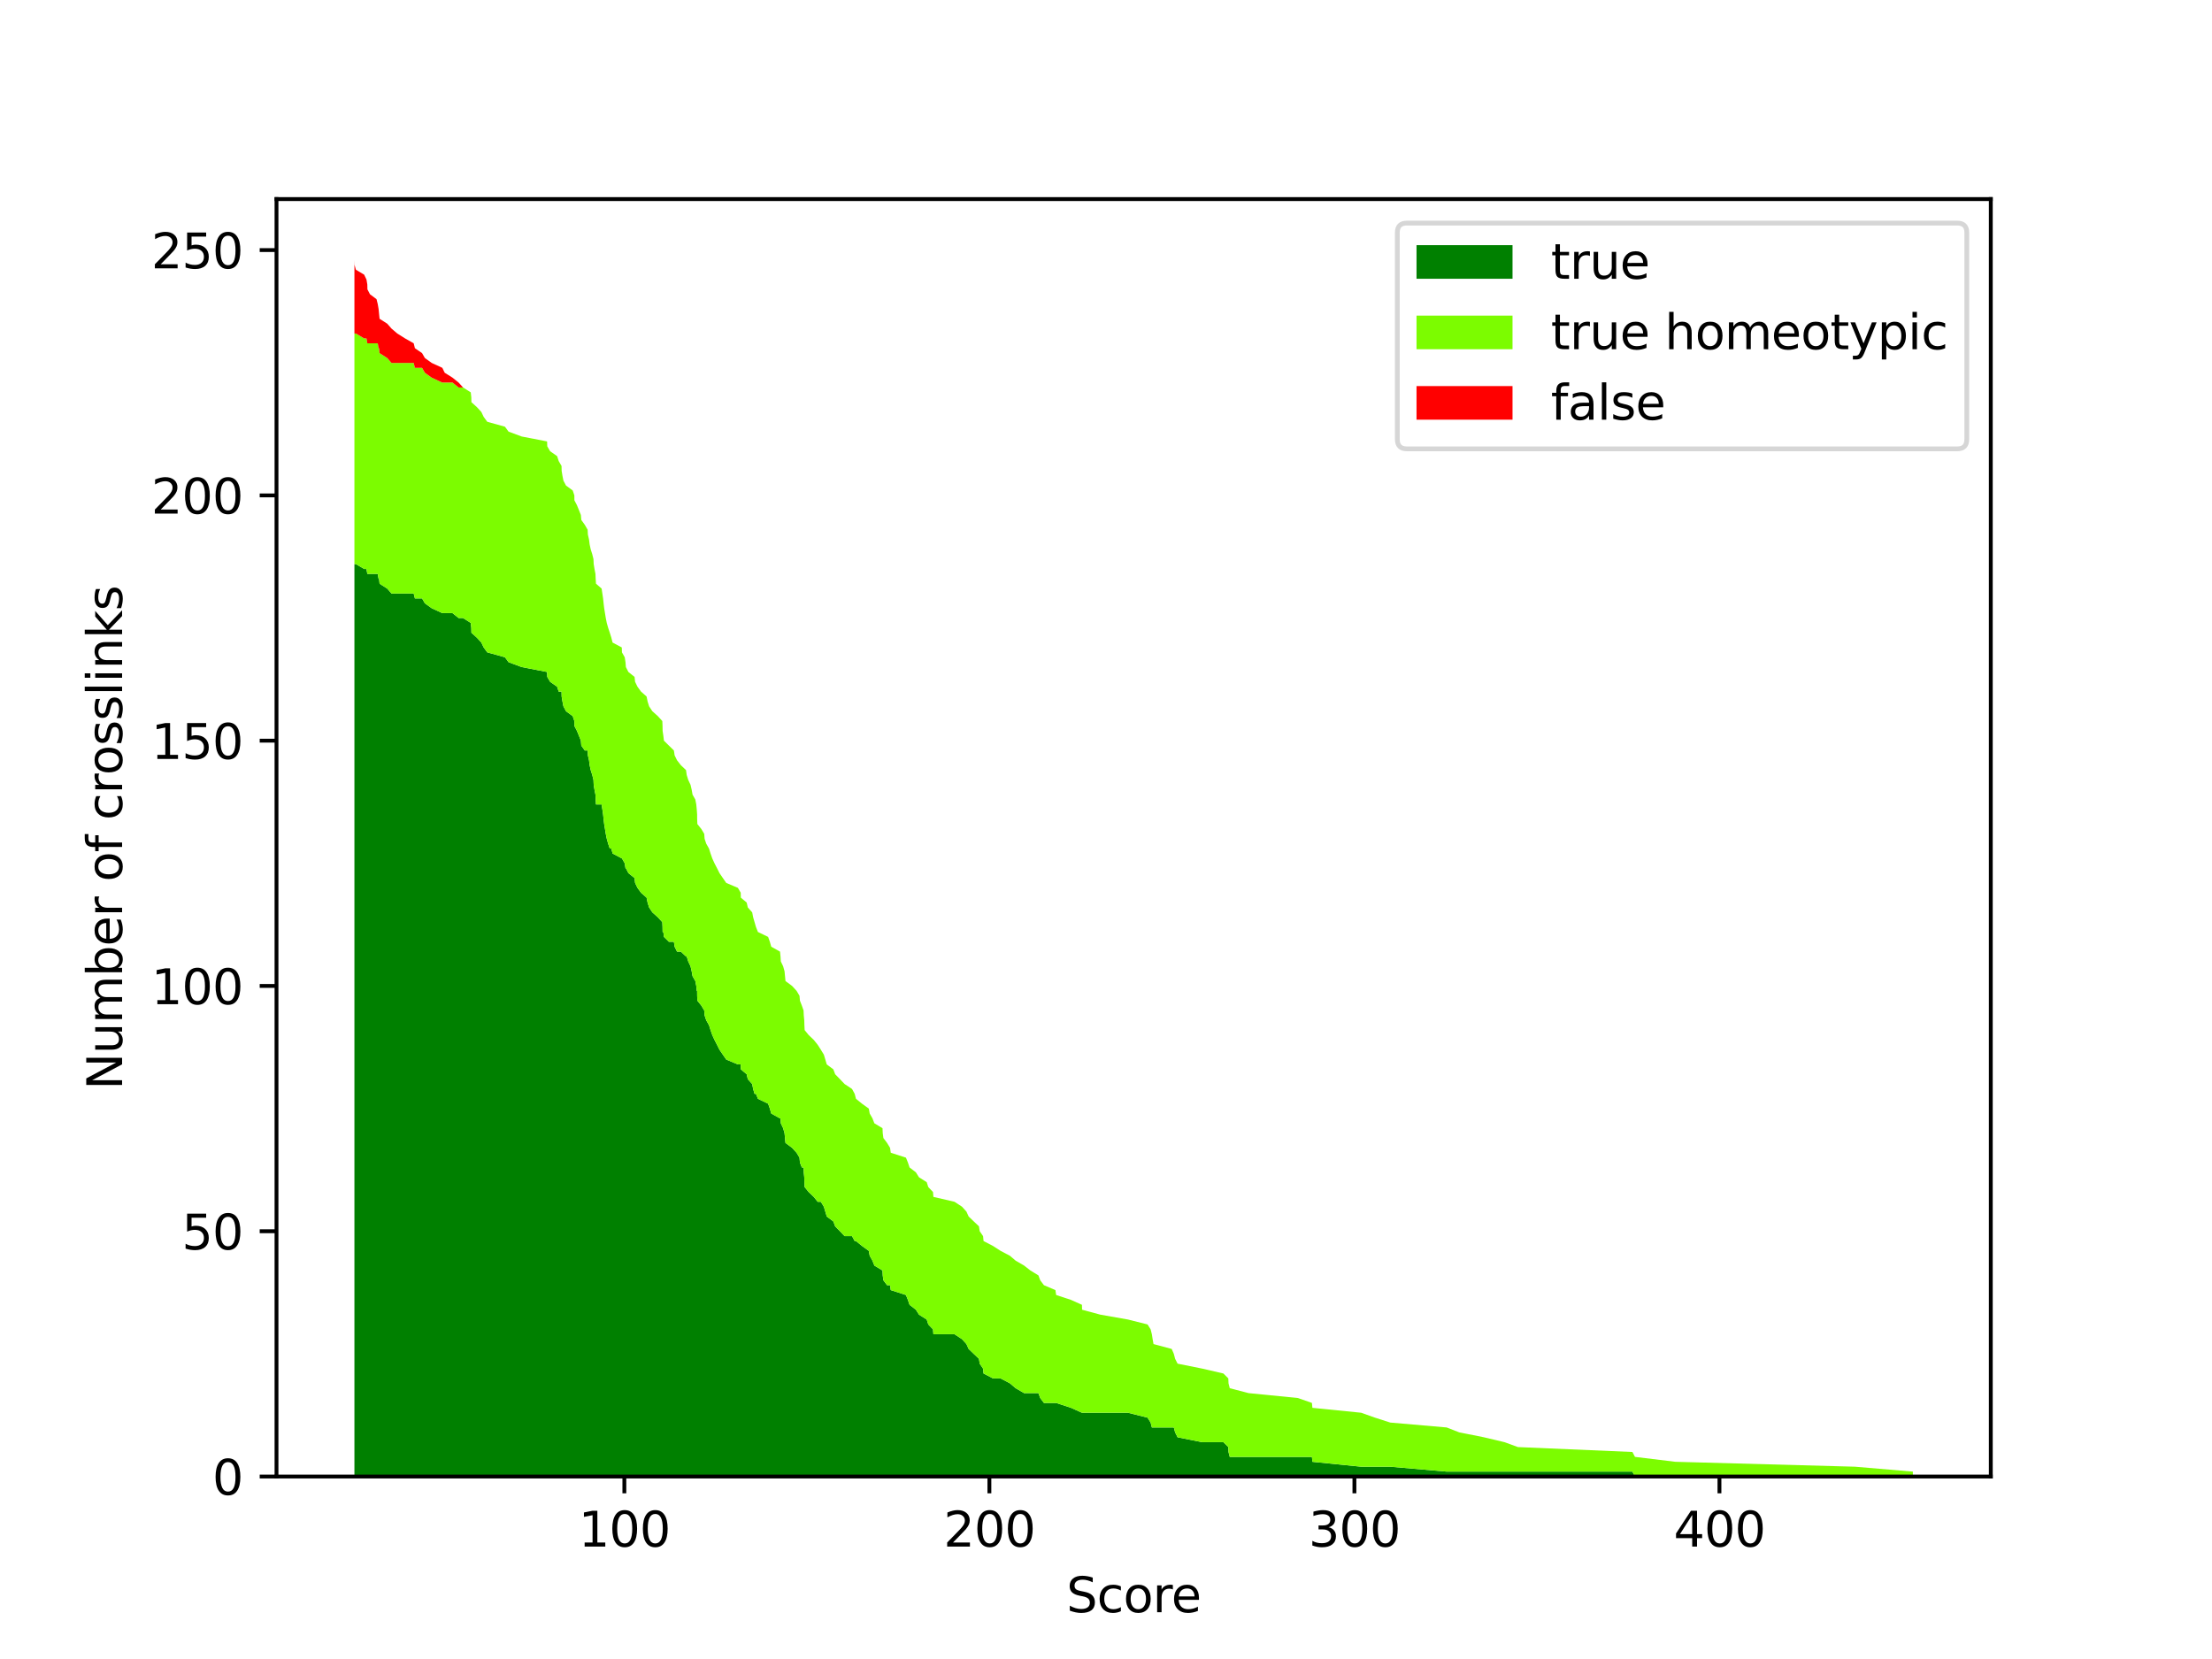 <?xml version="1.0" encoding="utf-8" standalone="no"?>
<!DOCTYPE svg PUBLIC "-//W3C//DTD SVG 1.1//EN"
  "http://www.w3.org/Graphics/SVG/1.1/DTD/svg11.dtd">
<svg xmlns:xlink="http://www.w3.org/1999/xlink" width="460.8pt" height="345.6pt" viewBox="0 0 460.8 345.6" xmlns="http://www.w3.org/2000/svg" version="1.1">
 <defs>
  <style type="text/css">*{stroke-linejoin: round; stroke-linecap: butt}</style>
 </defs>
 <g id="figure_1">
  <g id="patch_1">
   <path d="M 0 345.6 
L 460.8 345.6 
L 460.8 0 
L 0 0 
z
" style="fill: #ffffff"/>
  </g>
  <g id="axes_1">
   <g id="patch_2">
    <path d="M 57.6 307.584 
L 414.72 307.584 
L 414.72 41.472 
L 57.6 41.472 
z
" style="fill: #ffffff"/>
   </g>
   <g id="PolyCollection_1">
    <path d="M 73.833 117.504 
L 73.833 307.584 
L 73.856 307.584 
L 74.137 307.584 
L 75.855 307.584 
L 76.342 307.584 
L 76.517 307.584 
L 76.54 307.584 
L 77.072 307.584 
L 78.433 307.584 
L 78.692 307.584 
L 78.867 307.584 
L 78.966 307.584 
L 79.072 307.584 
L 80.669 307.584 
L 81.559 307.584 
L 82.76 307.584 
L 84.38 307.584 
L 86.182 307.584 
L 86.433 307.584 
L 87.923 307.584 
L 88.509 307.584 
L 89.931 307.584 
L 92.144 307.584 
L 92.638 307.584 
L 94.265 307.584 
L 95.535 307.584 
L 96.463 307.584 
L 98.067 307.584 
L 98.181 307.584 
L 98.204 307.584 
L 99.337 307.584 
L 100.273 307.584 
L 100.759 307.584 
L 101.512 307.584 
L 105.193 307.584 
L 105.938 307.584 
L 108.69 307.584 
L 113.968 307.584 
L 114.006 307.584 
L 114.599 307.584 
L 116.059 307.584 
L 116.386 307.584 
L 116.979 307.584 
L 117.002 307.584 
L 117.169 307.584 
L 117.374 307.584 
L 117.914 307.584 
L 119.306 307.584 
L 119.648 307.584 
L 119.656 307.584 
L 120.188 307.584 
L 120.606 307.584 
L 121.009 307.584 
L 121.093 307.584 
L 121.823 307.584 
L 122.416 307.584 
L 122.469 307.584 
L 122.705 307.584 
L 122.834 307.584 
L 123.055 307.584 
L 123.382 307.584 
L 123.633 307.584 
L 123.678 307.584 
L 123.846 307.584 
L 124.043 307.584 
L 124.089 307.584 
L 124.157 307.584 
L 125.329 307.584 
L 125.633 307.584 
L 125.739 307.584 
L 125.861 307.584 
L 126.028 307.584 
L 126.195 307.584 
L 126.401 307.584 
L 126.69 307.584 
L 127.032 307.584 
L 127.351 307.584 
L 127.61 307.584 
L 129.534 307.584 
L 129.564 307.584 
L 130.142 307.584 
L 130.302 307.584 
L 130.385 307.584 
L 130.91 307.584 
L 132.188 307.584 
L 132.302 307.584 
L 132.796 307.584 
L 133.541 307.584 
L 134.697 307.584 
L 134.902 307.584 
L 135.222 307.584 
L 135.898 307.584 
L 137.039 307.584 
L 137.974 307.584 
L 138.02 307.584 
L 138.035 307.584 
L 138.187 307.584 
L 138.309 307.584 
L 139.343 307.584 
L 140.385 307.584 
L 140.537 307.584 
L 141.039 307.584 
L 141.837 307.584 
L 142.909 307.584 
L 143.054 307.584 
L 143.373 307.584 
L 143.852 307.584 
L 144.088 307.584 
L 144.271 307.584 
L 144.849 307.584 
L 145.046 307.584 
L 145.145 307.584 
L 145.221 307.584 
L 145.229 307.584 
L 145.274 307.584 
L 146.096 307.584 
L 146.704 307.584 
L 146.78 307.584 
L 147.122 307.584 
L 147.7 307.584 
L 148.019 307.584 
L 148.377 307.584 
L 148.841 307.584 
L 149.373 307.584 
L 149.883 307.584 
L 150.582 307.584 
L 151.289 307.584 
L 153.715 307.584 
L 154.308 307.584 
L 154.331 307.584 
L 155.548 307.584 
L 155.783 307.584 
L 156.696 307.584 
L 156.894 307.584 
L 157.19 307.584 
L 157.487 307.584 
L 157.89 307.584 
L 160.011 307.584 
L 160.376 307.584 
L 160.665 307.584 
L 162.49 307.584 
L 162.597 307.584 
L 162.658 307.584 
L 163.144 307.584 
L 163.433 307.584 
L 163.631 307.584 
L 165.007 307.584 
L 165.943 307.584 
L 166.551 307.584 
L 166.642 307.584 
L 167.038 307.584 
L 167.395 307.584 
L 167.441 307.584 
L 167.54 307.584 
L 167.57 307.584 
L 167.623 307.584 
L 168.452 307.584 
L 169.524 307.584 
L 170.345 307.584 
L 170.999 307.584 
L 171.623 307.584 
L 171.927 307.584 
L 172.231 307.584 
L 173.6 307.584 
L 173.98 307.584 
L 174.976 307.584 
L 175.95 307.584 
L 177.493 307.584 
L 178.049 307.584 
L 178.315 307.584 
L 179.569 307.584 
L 180.991 307.584 
L 181.174 307.584 
L 181.752 307.584 
L 182.147 307.584 
L 183.843 307.584 
L 183.889 307.584 
L 184.025 307.584 
L 184.793 307.584 
L 185.417 307.584 
L 185.562 307.584 
L 188.725 307.584 
L 189.136 307.584 
L 189.478 307.584 
L 190.801 307.584 
L 191.44 307.584 
L 193.052 307.584 
L 193.379 307.584 
L 194.36 307.584 
L 194.443 307.584 
L 198.846 307.584 
L 200.405 307.584 
L 201.325 307.584 
L 201.789 307.584 
L 202.854 307.584 
L 203.933 307.584 
L 204.093 307.584 
L 204.793 307.584 
L 204.891 307.584 
L 206.853 307.584 
L 208.435 307.584 
L 210.382 307.584 
L 211.583 307.584 
L 213.34 307.584 
L 214.648 307.584 
L 216.321 307.584 
L 216.701 307.584 
L 217.469 307.584 
L 219.864 307.584 
L 220.016 307.584 
L 223.119 307.584 
L 225.392 307.584 
L 225.415 307.584 
L 229.195 307.584 
L 234.981 307.584 
L 239.057 307.584 
L 239.696 307.584 
L 239.955 307.584 
L 240.114 307.584 
L 240.297 307.584 
L 244.091 307.584 
L 244.532 307.584 
L 244.798 307.584 
L 245.315 307.584 
L 250.426 307.584 
L 254.851 307.584 
L 255.878 307.584 
L 255.923 307.584 
L 256.182 307.584 
L 260.098 307.584 
L 270.379 307.584 
L 273.299 307.584 
L 273.398 307.584 
L 283.557 307.584 
L 286.431 307.584 
L 289.61 307.584 
L 301.366 307.584 
L 303.982 307.584 
L 309.115 307.584 
L 313.411 307.584 
L 316.21 307.584 
L 340.056 307.584 
L 340.596 307.584 
L 349.007 307.584 
L 386.404 307.584 
L 398.487 307.584 
L 398.487 307.584 
L 398.487 307.584 
L 386.404 307.584 
L 349.007 307.584 
L 340.596 307.584 
L 340.056 306.562 
L 316.21 306.562 
L 313.411 306.562 
L 309.115 306.562 
L 303.982 306.562 
L 301.366 306.562 
L 289.61 305.54 
L 286.431 305.54 
L 283.557 305.54 
L 273.398 304.518 
L 273.299 303.496 
L 270.379 303.496 
L 260.098 303.496 
L 256.182 303.496 
L 255.923 302.474 
L 255.878 301.452 
L 254.851 300.43 
L 250.426 300.43 
L 245.315 299.409 
L 244.798 298.387 
L 244.532 297.365 
L 244.091 297.365 
L 240.297 297.365 
L 240.114 297.365 
L 239.955 297.365 
L 239.696 296.343 
L 239.057 295.321 
L 234.981 294.299 
L 229.195 294.299 
L 225.415 294.299 
L 225.392 294.299 
L 223.119 293.277 
L 220.016 292.255 
L 219.864 292.255 
L 217.469 292.255 
L 216.701 291.233 
L 216.321 290.211 
L 214.648 290.211 
L 213.34 290.211 
L 211.583 289.189 
L 210.382 288.167 
L 208.435 287.145 
L 206.853 287.145 
L 204.891 286.123 
L 204.793 285.101 
L 204.093 284.079 
L 203.933 283.058 
L 202.854 282.036 
L 201.789 281.014 
L 201.325 279.992 
L 200.405 278.97 
L 198.846 277.948 
L 194.443 277.948 
L 194.36 276.926 
L 193.379 275.904 
L 193.052 274.882 
L 191.44 273.86 
L 190.801 272.838 
L 189.478 271.816 
L 189.136 270.794 
L 188.725 269.772 
L 185.562 268.75 
L 185.417 267.729 
L 184.793 267.729 
L 184.025 266.707 
L 183.889 265.685 
L 183.843 264.663 
L 182.147 263.641 
L 181.752 262.619 
L 181.174 261.597 
L 180.991 260.575 
L 179.569 259.553 
L 178.315 258.531 
L 178.049 258.531 
L 177.493 257.509 
L 175.95 257.509 
L 174.976 256.487 
L 173.98 255.465 
L 173.6 254.443 
L 172.231 253.421 
L 171.927 252.399 
L 171.623 251.378 
L 170.999 250.356 
L 170.345 250.356 
L 169.524 249.334 
L 168.452 248.312 
L 167.623 247.29 
L 167.57 246.268 
L 167.54 245.246 
L 167.441 244.224 
L 167.395 243.202 
L 167.038 243.202 
L 166.642 242.18 
L 166.551 241.158 
L 165.943 240.136 
L 165.007 239.114 
L 163.631 238.092 
L 163.433 236.049 
L 163.144 235.027 
L 162.658 234.005 
L 162.597 232.983 
L 162.49 232.983 
L 160.665 231.961 
L 160.376 230.939 
L 160.011 229.917 
L 157.89 228.895 
L 157.487 227.873 
L 157.19 227.873 
L 156.894 226.851 
L 156.696 225.829 
L 155.783 224.807 
L 155.548 223.785 
L 154.331 222.763 
L 154.308 221.741 
L 153.715 221.741 
L 151.289 220.719 
L 150.582 219.698 
L 149.883 218.676 
L 149.373 217.654 
L 148.841 216.632 
L 148.377 215.61 
L 148.019 214.588 
L 147.7 213.566 
L 147.122 212.544 
L 146.78 211.522 
L 146.704 210.5 
L 146.096 209.478 
L 145.274 208.456 
L 145.229 207.434 
L 145.221 206.412 
L 145.145 206.412 
L 145.046 205.39 
L 144.849 204.369 
L 144.271 203.347 
L 144.088 202.325 
L 143.852 201.303 
L 143.373 200.281 
L 143.054 199.259 
L 142.909 199.259 
L 141.837 198.237 
L 141.039 198.237 
L 140.537 197.215 
L 140.385 196.193 
L 139.343 196.193 
L 138.309 195.171 
L 138.187 194.149 
L 138.035 194.149 
L 138.02 193.127 
L 137.974 192.105 
L 137.039 191.083 
L 135.898 190.061 
L 135.222 189.039 
L 134.902 188.018 
L 134.697 186.996 
L 133.541 185.974 
L 132.796 184.952 
L 132.302 183.93 
L 132.188 182.908 
L 130.91 181.886 
L 130.385 180.864 
L 130.302 180.864 
L 130.142 179.842 
L 129.564 178.82 
L 129.534 178.82 
L 127.61 177.798 
L 127.351 176.776 
L 127.032 176.776 
L 126.69 175.754 
L 126.401 174.732 
L 126.195 173.71 
L 126.028 172.689 
L 125.861 171.667 
L 125.739 170.645 
L 125.633 169.623 
L 125.329 167.579 
L 124.157 167.579 
L 124.089 166.557 
L 124.043 165.535 
L 123.846 164.513 
L 123.678 163.491 
L 123.633 162.469 
L 123.382 161.447 
L 123.055 160.425 
L 122.834 159.403 
L 122.705 158.381 
L 122.469 157.359 
L 122.416 156.338 
L 121.823 156.338 
L 121.093 155.316 
L 121.009 154.294 
L 120.606 153.272 
L 120.188 152.25 
L 119.656 151.228 
L 119.648 150.206 
L 119.306 149.184 
L 117.914 148.162 
L 117.374 147.14 
L 117.169 146.118 
L 117.002 145.096 
L 116.979 144.074 
L 116.386 144.074 
L 116.059 143.052 
L 114.599 142.03 
L 114.006 141.009 
L 113.968 139.987 
L 108.69 138.965 
L 105.938 137.943 
L 105.193 136.921 
L 101.512 135.899 
L 100.759 134.877 
L 100.273 133.855 
L 99.337 132.833 
L 98.204 131.811 
L 98.181 130.789 
L 98.067 129.767 
L 96.463 128.745 
L 95.535 128.745 
L 94.265 127.723 
L 92.638 127.723 
L 92.144 127.723 
L 89.931 126.701 
L 88.509 125.679 
L 87.923 124.658 
L 86.433 124.658 
L 86.182 123.636 
L 84.38 123.636 
L 82.76 123.636 
L 81.559 123.636 
L 80.669 122.614 
L 79.072 121.592 
L 78.966 120.57 
L 78.867 120.57 
L 78.692 119.548 
L 78.433 119.548 
L 77.072 119.548 
L 76.54 119.548 
L 76.517 119.548 
L 76.342 118.526 
L 75.855 118.526 
L 74.137 117.504 
L 73.856 117.504 
L 73.833 117.504 
z
" clip-path="url(#p7f22af5ef6)" style="fill: #008000"/>
   </g>
   <g id="PolyCollection_2">
    <path d="M 73.833 69.473 
L 73.833 117.504 
L 73.856 117.504 
L 74.137 117.504 
L 75.855 118.526 
L 76.342 118.526 
L 76.517 119.548 
L 76.54 119.548 
L 77.072 119.548 
L 78.433 119.548 
L 78.692 119.548 
L 78.867 120.57 
L 78.966 120.57 
L 79.072 121.592 
L 80.669 122.614 
L 81.559 123.636 
L 82.76 123.636 
L 84.38 123.636 
L 86.182 123.636 
L 86.433 124.658 
L 87.923 124.658 
L 88.509 125.679 
L 89.931 126.701 
L 92.144 127.723 
L 92.638 127.723 
L 94.265 127.723 
L 95.535 128.745 
L 96.463 128.745 
L 98.067 129.767 
L 98.181 130.789 
L 98.204 131.811 
L 99.337 132.833 
L 100.273 133.855 
L 100.759 134.877 
L 101.512 135.899 
L 105.193 136.921 
L 105.938 137.943 
L 108.69 138.965 
L 113.968 139.987 
L 114.006 141.009 
L 114.599 142.03 
L 116.059 143.052 
L 116.386 144.074 
L 116.979 144.074 
L 117.002 145.096 
L 117.169 146.118 
L 117.374 147.14 
L 117.914 148.162 
L 119.306 149.184 
L 119.648 150.206 
L 119.656 151.228 
L 120.188 152.25 
L 120.606 153.272 
L 121.009 154.294 
L 121.093 155.316 
L 121.823 156.338 
L 122.416 156.338 
L 122.469 157.359 
L 122.705 158.381 
L 122.834 159.403 
L 123.055 160.425 
L 123.382 161.447 
L 123.633 162.469 
L 123.678 163.491 
L 123.846 164.513 
L 124.043 165.535 
L 124.089 166.557 
L 124.157 167.579 
L 125.329 167.579 
L 125.633 169.623 
L 125.739 170.645 
L 125.861 171.667 
L 126.028 172.689 
L 126.195 173.71 
L 126.401 174.732 
L 126.69 175.754 
L 127.032 176.776 
L 127.351 176.776 
L 127.61 177.798 
L 129.534 178.82 
L 129.564 178.82 
L 130.142 179.842 
L 130.302 180.864 
L 130.385 180.864 
L 130.91 181.886 
L 132.188 182.908 
L 132.302 183.93 
L 132.796 184.952 
L 133.541 185.974 
L 134.697 186.996 
L 134.902 188.018 
L 135.222 189.039 
L 135.898 190.061 
L 137.039 191.083 
L 137.974 192.105 
L 138.02 193.127 
L 138.035 194.149 
L 138.187 194.149 
L 138.309 195.171 
L 139.343 196.193 
L 140.385 196.193 
L 140.537 197.215 
L 141.039 198.237 
L 141.837 198.237 
L 142.909 199.259 
L 143.054 199.259 
L 143.373 200.281 
L 143.852 201.303 
L 144.088 202.325 
L 144.271 203.347 
L 144.849 204.369 
L 145.046 205.39 
L 145.145 206.412 
L 145.221 206.412 
L 145.229 207.434 
L 145.274 208.456 
L 146.096 209.478 
L 146.704 210.5 
L 146.78 211.522 
L 147.122 212.544 
L 147.7 213.566 
L 148.019 214.588 
L 148.377 215.61 
L 148.841 216.632 
L 149.373 217.654 
L 149.883 218.676 
L 150.582 219.698 
L 151.289 220.719 
L 153.715 221.741 
L 154.308 221.741 
L 154.331 222.763 
L 155.548 223.785 
L 155.783 224.807 
L 156.696 225.829 
L 156.894 226.851 
L 157.19 227.873 
L 157.487 227.873 
L 157.89 228.895 
L 160.011 229.917 
L 160.376 230.939 
L 160.665 231.961 
L 162.49 232.983 
L 162.597 232.983 
L 162.658 234.005 
L 163.144 235.027 
L 163.433 236.049 
L 163.631 238.092 
L 165.007 239.114 
L 165.943 240.136 
L 166.551 241.158 
L 166.642 242.18 
L 167.038 243.202 
L 167.395 243.202 
L 167.441 244.224 
L 167.54 245.246 
L 167.57 246.268 
L 167.623 247.29 
L 168.452 248.312 
L 169.524 249.334 
L 170.345 250.356 
L 170.999 250.356 
L 171.623 251.378 
L 171.927 252.399 
L 172.231 253.421 
L 173.6 254.443 
L 173.98 255.465 
L 174.976 256.487 
L 175.95 257.509 
L 177.493 257.509 
L 178.049 258.531 
L 178.315 258.531 
L 179.569 259.553 
L 180.991 260.575 
L 181.174 261.597 
L 181.752 262.619 
L 182.147 263.641 
L 183.843 264.663 
L 183.889 265.685 
L 184.025 266.707 
L 184.793 267.729 
L 185.417 267.729 
L 185.562 268.75 
L 188.725 269.772 
L 189.136 270.794 
L 189.478 271.816 
L 190.801 272.838 
L 191.44 273.86 
L 193.052 274.882 
L 193.379 275.904 
L 194.36 276.926 
L 194.443 277.948 
L 198.846 277.948 
L 200.405 278.97 
L 201.325 279.992 
L 201.789 281.014 
L 202.854 282.036 
L 203.933 283.058 
L 204.093 284.079 
L 204.793 285.101 
L 204.891 286.123 
L 206.853 287.145 
L 208.435 287.145 
L 210.382 288.167 
L 211.583 289.189 
L 213.34 290.211 
L 214.648 290.211 
L 216.321 290.211 
L 216.701 291.233 
L 217.469 292.255 
L 219.864 292.255 
L 220.016 292.255 
L 223.119 293.277 
L 225.392 294.299 
L 225.415 294.299 
L 229.195 294.299 
L 234.981 294.299 
L 239.057 295.321 
L 239.696 296.343 
L 239.955 297.365 
L 240.114 297.365 
L 240.297 297.365 
L 244.091 297.365 
L 244.532 297.365 
L 244.798 298.387 
L 245.315 299.409 
L 250.426 300.43 
L 254.851 300.43 
L 255.878 301.452 
L 255.923 302.474 
L 256.182 303.496 
L 260.098 303.496 
L 270.379 303.496 
L 273.299 303.496 
L 273.398 304.518 
L 283.557 305.54 
L 286.431 305.54 
L 289.61 305.54 
L 301.366 306.562 
L 303.982 306.562 
L 309.115 306.562 
L 313.411 306.562 
L 316.21 306.562 
L 340.056 306.562 
L 340.596 307.584 
L 349.007 307.584 
L 386.404 307.584 
L 398.487 307.584 
L 398.487 306.562 
L 398.487 306.562 
L 386.404 305.54 
L 349.007 304.518 
L 340.596 303.496 
L 340.056 302.474 
L 316.21 301.452 
L 313.411 300.43 
L 309.115 299.409 
L 303.982 298.387 
L 301.366 297.365 
L 289.61 296.343 
L 286.431 295.321 
L 283.557 294.299 
L 273.398 293.277 
L 273.299 292.255 
L 270.379 291.233 
L 260.098 290.211 
L 256.182 289.189 
L 255.923 288.167 
L 255.878 287.145 
L 254.851 286.123 
L 250.426 285.101 
L 245.315 284.079 
L 244.798 283.058 
L 244.532 282.036 
L 244.091 281.014 
L 240.297 279.992 
L 240.114 278.97 
L 239.955 277.948 
L 239.696 276.926 
L 239.057 275.904 
L 234.981 274.882 
L 229.195 273.86 
L 225.415 272.838 
L 225.392 271.816 
L 223.119 270.794 
L 220.016 269.772 
L 219.864 268.75 
L 217.469 267.729 
L 216.701 266.707 
L 216.321 265.685 
L 214.648 264.663 
L 213.34 263.641 
L 211.583 262.619 
L 210.382 261.597 
L 208.435 260.575 
L 206.853 259.553 
L 204.891 258.531 
L 204.793 257.509 
L 204.093 256.487 
L 203.933 255.465 
L 202.854 254.443 
L 201.789 253.421 
L 201.325 252.399 
L 200.405 251.378 
L 198.846 250.356 
L 194.443 249.334 
L 194.36 248.312 
L 193.379 247.29 
L 193.052 246.268 
L 191.44 245.246 
L 190.801 244.224 
L 189.478 243.202 
L 189.136 242.18 
L 188.725 241.158 
L 185.562 240.136 
L 185.417 239.114 
L 184.793 238.092 
L 184.025 237.07 
L 183.889 236.049 
L 183.843 235.027 
L 182.147 234.005 
L 181.752 232.983 
L 181.174 231.961 
L 180.991 230.939 
L 179.569 229.917 
L 178.315 228.895 
L 178.049 227.873 
L 177.493 226.851 
L 175.95 225.829 
L 174.976 224.807 
L 173.98 223.785 
L 173.6 222.763 
L 172.231 221.741 
L 171.927 220.719 
L 171.623 219.698 
L 170.999 218.676 
L 170.345 217.654 
L 169.524 216.632 
L 168.452 215.61 
L 167.623 214.588 
L 167.57 213.566 
L 167.54 212.544 
L 167.441 211.522 
L 167.395 210.5 
L 167.038 209.478 
L 166.642 208.456 
L 166.551 207.434 
L 165.943 206.412 
L 165.007 205.39 
L 163.631 204.369 
L 163.433 202.325 
L 163.144 201.303 
L 162.658 200.281 
L 162.597 199.259 
L 162.49 198.237 
L 160.665 197.215 
L 160.376 196.193 
L 160.011 195.171 
L 157.89 194.149 
L 157.487 193.127 
L 157.19 192.105 
L 156.894 191.083 
L 156.696 190.061 
L 155.783 189.039 
L 155.548 188.018 
L 154.331 186.996 
L 154.308 185.974 
L 153.715 184.952 
L 151.289 183.93 
L 150.582 182.908 
L 149.883 181.886 
L 149.373 180.864 
L 148.841 179.842 
L 148.377 178.82 
L 148.019 177.798 
L 147.7 176.776 
L 147.122 175.754 
L 146.78 174.732 
L 146.704 173.71 
L 146.096 172.689 
L 145.274 171.667 
L 145.229 170.645 
L 145.221 169.623 
L 145.145 168.601 
L 145.046 167.579 
L 144.849 166.557 
L 144.271 165.535 
L 144.088 164.513 
L 143.852 163.491 
L 143.373 162.469 
L 143.054 161.447 
L 142.909 160.425 
L 141.837 159.403 
L 141.039 158.381 
L 140.537 157.359 
L 140.385 156.338 
L 139.343 155.316 
L 138.309 154.294 
L 138.187 153.272 
L 138.035 152.25 
L 138.02 151.228 
L 137.974 150.206 
L 137.039 149.184 
L 135.898 148.162 
L 135.222 147.14 
L 134.902 146.118 
L 134.697 145.096 
L 133.541 144.074 
L 132.796 143.052 
L 132.302 142.03 
L 132.188 141.009 
L 130.91 139.987 
L 130.385 138.965 
L 130.302 137.943 
L 130.142 136.921 
L 129.564 135.899 
L 129.534 134.877 
L 127.61 133.855 
L 127.351 132.833 
L 127.032 131.811 
L 126.69 130.789 
L 126.401 129.767 
L 126.195 128.745 
L 126.028 127.723 
L 125.861 126.701 
L 125.739 125.679 
L 125.633 124.658 
L 125.329 122.614 
L 124.157 121.592 
L 124.089 120.57 
L 124.043 119.548 
L 123.846 118.526 
L 123.678 117.504 
L 123.633 116.482 
L 123.382 115.46 
L 123.055 114.438 
L 122.834 113.416 
L 122.705 112.394 
L 122.469 111.372 
L 122.416 110.35 
L 121.823 109.329 
L 121.093 108.307 
L 121.009 107.285 
L 120.606 106.263 
L 120.188 105.241 
L 119.656 104.219 
L 119.648 103.197 
L 119.306 102.175 
L 117.914 101.153 
L 117.374 100.131 
L 117.169 99.109 
L 117.002 98.087 
L 116.979 97.065 
L 116.386 96.043 
L 116.059 95.021 
L 114.599 93.999 
L 114.006 92.978 
L 113.968 91.956 
L 108.69 90.934 
L 105.938 89.912 
L 105.193 88.89 
L 101.512 87.868 
L 100.759 86.846 
L 100.273 85.824 
L 99.337 84.802 
L 98.204 83.78 
L 98.181 82.758 
L 98.067 81.736 
L 96.463 80.714 
L 95.535 80.714 
L 94.265 79.692 
L 92.638 79.692 
L 92.144 79.692 
L 89.931 78.67 
L 88.509 77.649 
L 87.923 76.627 
L 86.433 76.627 
L 86.182 75.605 
L 84.38 75.605 
L 82.76 75.605 
L 81.559 75.605 
L 80.669 74.583 
L 79.072 73.561 
L 78.966 72.539 
L 78.867 72.539 
L 78.692 71.517 
L 78.433 71.517 
L 77.072 71.517 
L 76.54 71.517 
L 76.517 71.517 
L 76.342 70.495 
L 75.855 70.495 
L 74.137 69.473 
L 73.856 69.473 
L 73.833 69.473 
z
" clip-path="url(#p7f22af5ef6)" style="fill: #7cfc00"/>
   </g>
   <g id="PolyCollection_3">
    <path d="M 73.833 54.144 
L 73.833 69.473 
L 73.856 69.473 
L 74.137 69.473 
L 75.855 70.495 
L 76.342 70.495 
L 76.517 71.517 
L 76.54 71.517 
L 77.072 71.517 
L 78.433 71.517 
L 78.692 71.517 
L 78.867 72.539 
L 78.966 72.539 
L 79.072 73.561 
L 80.669 74.583 
L 81.559 75.605 
L 82.76 75.605 
L 84.38 75.605 
L 86.182 75.605 
L 86.433 76.627 
L 87.923 76.627 
L 88.509 77.649 
L 89.931 78.67 
L 92.144 79.692 
L 92.638 79.692 
L 94.265 79.692 
L 95.535 80.714 
L 96.463 80.714 
L 98.067 81.736 
L 98.181 82.758 
L 98.204 83.78 
L 99.337 84.802 
L 100.273 85.824 
L 100.759 86.846 
L 101.512 87.868 
L 105.193 88.89 
L 105.938 89.912 
L 108.69 90.934 
L 113.968 91.956 
L 114.006 92.978 
L 114.599 93.999 
L 116.059 95.021 
L 116.386 96.043 
L 116.979 97.065 
L 117.002 98.087 
L 117.169 99.109 
L 117.374 100.131 
L 117.914 101.153 
L 119.306 102.175 
L 119.648 103.197 
L 119.656 104.219 
L 120.188 105.241 
L 120.606 106.263 
L 121.009 107.285 
L 121.093 108.307 
L 121.823 109.329 
L 122.416 110.35 
L 122.469 111.372 
L 122.705 112.394 
L 122.834 113.416 
L 123.055 114.438 
L 123.382 115.46 
L 123.633 116.482 
L 123.678 117.504 
L 123.846 118.526 
L 124.043 119.548 
L 124.089 120.57 
L 124.157 121.592 
L 125.329 122.614 
L 125.633 124.658 
L 125.739 125.679 
L 125.861 126.701 
L 126.028 127.723 
L 126.195 128.745 
L 126.401 129.767 
L 126.69 130.789 
L 127.032 131.811 
L 127.351 132.833 
L 127.61 133.855 
L 129.534 134.877 
L 129.564 135.899 
L 130.142 136.921 
L 130.302 137.943 
L 130.385 138.965 
L 130.91 139.987 
L 132.188 141.009 
L 132.302 142.03 
L 132.796 143.052 
L 133.541 144.074 
L 134.697 145.096 
L 134.902 146.118 
L 135.222 147.14 
L 135.898 148.162 
L 137.039 149.184 
L 137.974 150.206 
L 138.02 151.228 
L 138.035 152.25 
L 138.187 153.272 
L 138.309 154.294 
L 139.343 155.316 
L 140.385 156.338 
L 140.537 157.359 
L 141.039 158.381 
L 141.837 159.403 
L 142.909 160.425 
L 143.054 161.447 
L 143.373 162.469 
L 143.852 163.491 
L 144.088 164.513 
L 144.271 165.535 
L 144.849 166.557 
L 145.046 167.579 
L 145.145 168.601 
L 145.221 169.623 
L 145.229 170.645 
L 145.274 171.667 
L 146.096 172.689 
L 146.704 173.71 
L 146.78 174.732 
L 147.122 175.754 
L 147.7 176.776 
L 148.019 177.798 
L 148.377 178.82 
L 148.841 179.842 
L 149.373 180.864 
L 149.883 181.886 
L 150.582 182.908 
L 151.289 183.93 
L 153.715 184.952 
L 154.308 185.974 
L 154.331 186.996 
L 155.548 188.018 
L 155.783 189.039 
L 156.696 190.061 
L 156.894 191.083 
L 157.19 192.105 
L 157.487 193.127 
L 157.89 194.149 
L 160.011 195.171 
L 160.376 196.193 
L 160.665 197.215 
L 162.49 198.237 
L 162.597 199.259 
L 162.658 200.281 
L 163.144 201.303 
L 163.433 202.325 
L 163.631 204.369 
L 165.007 205.39 
L 165.943 206.412 
L 166.551 207.434 
L 166.642 208.456 
L 167.038 209.478 
L 167.395 210.5 
L 167.441 211.522 
L 167.54 212.544 
L 167.57 213.566 
L 167.623 214.588 
L 168.452 215.61 
L 169.524 216.632 
L 170.345 217.654 
L 170.999 218.676 
L 171.623 219.698 
L 171.927 220.719 
L 172.231 221.741 
L 173.6 222.763 
L 173.98 223.785 
L 174.976 224.807 
L 175.95 225.829 
L 177.493 226.851 
L 178.049 227.873 
L 178.315 228.895 
L 179.569 229.917 
L 180.991 230.939 
L 181.174 231.961 
L 181.752 232.983 
L 182.147 234.005 
L 183.843 235.027 
L 183.889 236.049 
L 184.025 237.07 
L 184.793 238.092 
L 185.417 239.114 
L 185.562 240.136 
L 188.725 241.158 
L 189.136 242.18 
L 189.478 243.202 
L 190.801 244.224 
L 191.44 245.246 
L 193.052 246.268 
L 193.379 247.29 
L 194.36 248.312 
L 194.443 249.334 
L 198.846 250.356 
L 200.405 251.378 
L 201.325 252.399 
L 201.789 253.421 
L 202.854 254.443 
L 203.933 255.465 
L 204.093 256.487 
L 204.793 257.509 
L 204.891 258.531 
L 206.853 259.553 
L 208.435 260.575 
L 210.382 261.597 
L 211.583 262.619 
L 213.34 263.641 
L 214.648 264.663 
L 216.321 265.685 
L 216.701 266.707 
L 217.469 267.729 
L 219.864 268.75 
L 220.016 269.772 
L 223.119 270.794 
L 225.392 271.816 
L 225.415 272.838 
L 229.195 273.86 
L 234.981 274.882 
L 239.057 275.904 
L 239.696 276.926 
L 239.955 277.948 
L 240.114 278.97 
L 240.297 279.992 
L 244.091 281.014 
L 244.532 282.036 
L 244.798 283.058 
L 245.315 284.079 
L 250.426 285.101 
L 254.851 286.123 
L 255.878 287.145 
L 255.923 288.167 
L 256.182 289.189 
L 260.098 290.211 
L 270.379 291.233 
L 273.299 292.255 
L 273.398 293.277 
L 283.557 294.299 
L 286.431 295.321 
L 289.61 296.343 
L 301.366 297.365 
L 303.982 298.387 
L 309.115 299.409 
L 313.411 300.43 
L 316.21 301.452 
L 340.056 302.474 
L 340.596 303.496 
L 349.007 304.518 
L 386.404 305.54 
L 398.487 306.562 
L 398.487 306.562 
L 398.487 306.562 
L 386.404 305.54 
L 349.007 304.518 
L 340.596 303.496 
L 340.056 302.474 
L 316.21 301.452 
L 313.411 300.43 
L 309.115 299.409 
L 303.982 298.387 
L 301.366 297.365 
L 289.61 296.343 
L 286.431 295.321 
L 283.557 294.299 
L 273.398 293.277 
L 273.299 292.255 
L 270.379 291.233 
L 260.098 290.211 
L 256.182 289.189 
L 255.923 288.167 
L 255.878 287.145 
L 254.851 286.123 
L 250.426 285.101 
L 245.315 284.079 
L 244.798 283.058 
L 244.532 282.036 
L 244.091 281.014 
L 240.297 279.992 
L 240.114 278.97 
L 239.955 277.948 
L 239.696 276.926 
L 239.057 275.904 
L 234.981 274.882 
L 229.195 273.86 
L 225.415 272.838 
L 225.392 271.816 
L 223.119 270.794 
L 220.016 269.772 
L 219.864 268.75 
L 217.469 267.729 
L 216.701 266.707 
L 216.321 265.685 
L 214.648 264.663 
L 213.34 263.641 
L 211.583 262.619 
L 210.382 261.597 
L 208.435 260.575 
L 206.853 259.553 
L 204.891 258.531 
L 204.793 257.509 
L 204.093 256.487 
L 203.933 255.465 
L 202.854 254.443 
L 201.789 253.421 
L 201.325 252.399 
L 200.405 251.378 
L 198.846 250.356 
L 194.443 249.334 
L 194.36 248.312 
L 193.379 247.29 
L 193.052 246.268 
L 191.44 245.246 
L 190.801 244.224 
L 189.478 243.202 
L 189.136 242.18 
L 188.725 241.158 
L 185.562 240.136 
L 185.417 239.114 
L 184.793 238.092 
L 184.025 237.07 
L 183.889 236.049 
L 183.843 235.027 
L 182.147 234.005 
L 181.752 232.983 
L 181.174 231.961 
L 180.991 230.939 
L 179.569 229.917 
L 178.315 228.895 
L 178.049 227.873 
L 177.493 226.851 
L 175.95 225.829 
L 174.976 224.807 
L 173.98 223.785 
L 173.6 222.763 
L 172.231 221.741 
L 171.927 220.719 
L 171.623 219.698 
L 170.999 218.676 
L 170.345 217.654 
L 169.524 216.632 
L 168.452 215.61 
L 167.623 214.588 
L 167.57 213.566 
L 167.54 212.544 
L 167.441 211.522 
L 167.395 210.5 
L 167.038 209.478 
L 166.642 208.456 
L 166.551 207.434 
L 165.943 206.412 
L 165.007 205.39 
L 163.631 204.369 
L 163.433 202.325 
L 163.144 201.303 
L 162.658 200.281 
L 162.597 199.259 
L 162.49 198.237 
L 160.665 197.215 
L 160.376 196.193 
L 160.011 195.171 
L 157.89 194.149 
L 157.487 193.127 
L 157.19 192.105 
L 156.894 191.083 
L 156.696 190.061 
L 155.783 189.039 
L 155.548 188.018 
L 154.331 186.996 
L 154.308 185.974 
L 153.715 184.952 
L 151.289 183.93 
L 150.582 182.908 
L 149.883 181.886 
L 149.373 180.864 
L 148.841 179.842 
L 148.377 178.82 
L 148.019 177.798 
L 147.7 176.776 
L 147.122 175.754 
L 146.78 174.732 
L 146.704 173.71 
L 146.096 172.689 
L 145.274 171.667 
L 145.229 170.645 
L 145.221 169.623 
L 145.145 168.601 
L 145.046 167.579 
L 144.849 166.557 
L 144.271 165.535 
L 144.088 164.513 
L 143.852 163.491 
L 143.373 162.469 
L 143.054 161.447 
L 142.909 160.425 
L 141.837 159.403 
L 141.039 158.381 
L 140.537 157.359 
L 140.385 156.338 
L 139.343 155.316 
L 138.309 154.294 
L 138.187 153.272 
L 138.035 152.25 
L 138.02 151.228 
L 137.974 150.206 
L 137.039 149.184 
L 135.898 148.162 
L 135.222 147.14 
L 134.902 146.118 
L 134.697 145.096 
L 133.541 144.074 
L 132.796 143.052 
L 132.302 142.03 
L 132.188 141.009 
L 130.91 139.987 
L 130.385 138.965 
L 130.302 137.943 
L 130.142 136.921 
L 129.564 135.899 
L 129.534 134.877 
L 127.61 133.855 
L 127.351 132.833 
L 127.032 131.811 
L 126.69 130.789 
L 126.401 129.767 
L 126.195 128.745 
L 126.028 127.723 
L 125.861 126.701 
L 125.739 125.679 
L 125.633 124.658 
L 125.329 122.614 
L 124.157 121.592 
L 124.089 120.57 
L 124.043 119.548 
L 123.846 118.526 
L 123.678 117.504 
L 123.633 116.482 
L 123.382 115.46 
L 123.055 114.438 
L 122.834 113.416 
L 122.705 112.394 
L 122.469 111.372 
L 122.416 110.35 
L 121.823 109.329 
L 121.093 108.307 
L 121.009 107.285 
L 120.606 106.263 
L 120.188 105.241 
L 119.656 104.219 
L 119.648 103.197 
L 119.306 102.175 
L 117.914 101.153 
L 117.374 100.131 
L 117.169 99.109 
L 117.002 98.087 
L 116.979 97.065 
L 116.386 96.043 
L 116.059 95.021 
L 114.599 93.999 
L 114.006 92.978 
L 113.968 91.956 
L 108.69 90.934 
L 105.938 89.912 
L 105.193 88.89 
L 101.512 87.868 
L 100.759 86.846 
L 100.273 85.824 
L 99.337 84.802 
L 98.204 83.78 
L 98.181 82.758 
L 98.067 81.736 
L 96.463 80.714 
L 95.535 79.692 
L 94.265 78.67 
L 92.638 77.649 
L 92.144 76.627 
L 89.931 75.605 
L 88.509 74.583 
L 87.923 73.561 
L 86.433 72.539 
L 86.182 71.517 
L 84.38 70.495 
L 82.76 69.473 
L 81.559 68.451 
L 80.669 67.429 
L 79.072 66.407 
L 78.966 65.385 
L 78.867 64.363 
L 78.692 63.341 
L 78.433 62.319 
L 77.072 61.298 
L 76.54 60.276 
L 76.517 59.254 
L 76.342 58.232 
L 75.855 57.21 
L 74.137 56.188 
L 73.856 55.166 
L 73.833 54.144 
z
" clip-path="url(#p7f22af5ef6)" style="fill: #ff0000"/>
   </g>
   <g id="matplotlib.axis_1">
    <g id="xtick_1">
     <g id="line2d_1">
      <defs>
       <path id="mc28e36b8da" d="M 0 0 
L 0 3.5 
" style="stroke: #000000; stroke-width: 0.8"/>
      </defs>
      <g>
       <use xlink:href="#mc28e36b8da" x="130.066" y="307.584" style="stroke: #000000; stroke-width: 0.8"/>
      </g>
     </g>
     <g id="text_1">
      <!-- 100 -->
      <g transform="translate(120.522 322.182) scale(0.1 -0.1)">
       <defs>
        <path id="DejaVuSans-31" d="M 794 531 
L 1825 531 
L 1825 4091 
L 703 3866 
L 703 4441 
L 1819 4666 
L 2450 4666 
L 2450 531 
L 3481 531 
L 3481 0 
L 794 0 
L 794 531 
z
" transform="scale(0.016)"/>
        <path id="DejaVuSans-30" d="M 2034 4250 
Q 1547 4250 1301 3770 
Q 1056 3291 1056 2328 
Q 1056 1369 1301 889 
Q 1547 409 2034 409 
Q 2525 409 2770 889 
Q 3016 1369 3016 2328 
Q 3016 3291 2770 3770 
Q 2525 4250 2034 4250 
z
M 2034 4750 
Q 2819 4750 3233 4129 
Q 3647 3509 3647 2328 
Q 3647 1150 3233 529 
Q 2819 -91 2034 -91 
Q 1250 -91 836 529 
Q 422 1150 422 2328 
Q 422 3509 836 4129 
Q 1250 4750 2034 4750 
z
" transform="scale(0.016)"/>
       </defs>
       <use xlink:href="#DejaVuSans-31"/>
       <use xlink:href="#DejaVuSans-30" x="63.623"/>
       <use xlink:href="#DejaVuSans-30" x="127.246"/>
      </g>
     </g>
    </g>
    <g id="xtick_2">
     <g id="line2d_2">
      <g>
       <use xlink:href="#mc28e36b8da" x="206.108" y="307.584" style="stroke: #000000; stroke-width: 0.8"/>
      </g>
     </g>
     <g id="text_2">
      <!-- 200 -->
      <g transform="translate(196.564 322.182) scale(0.1 -0.1)">
       <defs>
        <path id="DejaVuSans-32" d="M 1228 531 
L 3431 531 
L 3431 0 
L 469 0 
L 469 531 
Q 828 903 1448 1529 
Q 2069 2156 2228 2338 
Q 2531 2678 2651 2914 
Q 2772 3150 2772 3378 
Q 2772 3750 2511 3984 
Q 2250 4219 1831 4219 
Q 1534 4219 1204 4116 
Q 875 4013 500 3803 
L 500 4441 
Q 881 4594 1212 4672 
Q 1544 4750 1819 4750 
Q 2544 4750 2975 4387 
Q 3406 4025 3406 3419 
Q 3406 3131 3298 2873 
Q 3191 2616 2906 2266 
Q 2828 2175 2409 1742 
Q 1991 1309 1228 531 
z
" transform="scale(0.016)"/>
       </defs>
       <use xlink:href="#DejaVuSans-32"/>
       <use xlink:href="#DejaVuSans-30" x="63.623"/>
       <use xlink:href="#DejaVuSans-30" x="127.246"/>
      </g>
     </g>
    </g>
    <g id="xtick_3">
     <g id="line2d_3">
      <g>
       <use xlink:href="#mc28e36b8da" x="282.15" y="307.584" style="stroke: #000000; stroke-width: 0.8"/>
      </g>
     </g>
     <g id="text_3">
      <!-- 300 -->
      <g transform="translate(272.607 322.182) scale(0.1 -0.1)">
       <defs>
        <path id="DejaVuSans-33" d="M 2597 2516 
Q 3050 2419 3304 2112 
Q 3559 1806 3559 1356 
Q 3559 666 3084 287 
Q 2609 -91 1734 -91 
Q 1441 -91 1130 -33 
Q 819 25 488 141 
L 488 750 
Q 750 597 1062 519 
Q 1375 441 1716 441 
Q 2309 441 2620 675 
Q 2931 909 2931 1356 
Q 2931 1769 2642 2001 
Q 2353 2234 1838 2234 
L 1294 2234 
L 1294 2753 
L 1863 2753 
Q 2328 2753 2575 2939 
Q 2822 3125 2822 3475 
Q 2822 3834 2567 4026 
Q 2313 4219 1838 4219 
Q 1578 4219 1281 4162 
Q 984 4106 628 3988 
L 628 4550 
Q 988 4650 1302 4700 
Q 1616 4750 1894 4750 
Q 2613 4750 3031 4423 
Q 3450 4097 3450 3541 
Q 3450 3153 3228 2886 
Q 3006 2619 2597 2516 
z
" transform="scale(0.016)"/>
       </defs>
       <use xlink:href="#DejaVuSans-33"/>
       <use xlink:href="#DejaVuSans-30" x="63.623"/>
       <use xlink:href="#DejaVuSans-30" x="127.246"/>
      </g>
     </g>
    </g>
    <g id="xtick_4">
     <g id="line2d_4">
      <g>
       <use xlink:href="#mc28e36b8da" x="358.193" y="307.584" style="stroke: #000000; stroke-width: 0.8"/>
      </g>
     </g>
     <g id="text_4">
      <!-- 400 -->
      <g transform="translate(348.649 322.182) scale(0.1 -0.1)">
       <defs>
        <path id="DejaVuSans-34" d="M 2419 4116 
L 825 1625 
L 2419 1625 
L 2419 4116 
z
M 2253 4666 
L 3047 4666 
L 3047 1625 
L 3713 1625 
L 3713 1100 
L 3047 1100 
L 3047 0 
L 2419 0 
L 2419 1100 
L 313 1100 
L 313 1709 
L 2253 4666 
z
" transform="scale(0.016)"/>
       </defs>
       <use xlink:href="#DejaVuSans-34"/>
       <use xlink:href="#DejaVuSans-30" x="63.623"/>
       <use xlink:href="#DejaVuSans-30" x="127.246"/>
      </g>
     </g>
    </g>
    <g id="text_5">
     <!-- Score -->
     <g transform="translate(222.158 335.861) scale(0.1 -0.1)">
      <defs>
       <path id="DejaVuSans-53" d="M 3425 4513 
L 3425 3897 
Q 3066 4069 2747 4153 
Q 2428 4238 2131 4238 
Q 1616 4238 1336 4038 
Q 1056 3838 1056 3469 
Q 1056 3159 1242 3001 
Q 1428 2844 1947 2747 
L 2328 2669 
Q 3034 2534 3370 2195 
Q 3706 1856 3706 1288 
Q 3706 609 3251 259 
Q 2797 -91 1919 -91 
Q 1588 -91 1214 -16 
Q 841 59 441 206 
L 441 856 
Q 825 641 1194 531 
Q 1563 422 1919 422 
Q 2459 422 2753 634 
Q 3047 847 3047 1241 
Q 3047 1584 2836 1778 
Q 2625 1972 2144 2069 
L 1759 2144 
Q 1053 2284 737 2584 
Q 422 2884 422 3419 
Q 422 4038 858 4394 
Q 1294 4750 2059 4750 
Q 2388 4750 2728 4690 
Q 3069 4631 3425 4513 
z
" transform="scale(0.016)"/>
       <path id="DejaVuSans-63" d="M 3122 3366 
L 3122 2828 
Q 2878 2963 2633 3030 
Q 2388 3097 2138 3097 
Q 1578 3097 1268 2742 
Q 959 2388 959 1747 
Q 959 1106 1268 751 
Q 1578 397 2138 397 
Q 2388 397 2633 464 
Q 2878 531 3122 666 
L 3122 134 
Q 2881 22 2623 -34 
Q 2366 -91 2075 -91 
Q 1284 -91 818 406 
Q 353 903 353 1747 
Q 353 2603 823 3093 
Q 1294 3584 2113 3584 
Q 2378 3584 2631 3529 
Q 2884 3475 3122 3366 
z
" transform="scale(0.016)"/>
       <path id="DejaVuSans-6f" d="M 1959 3097 
Q 1497 3097 1228 2736 
Q 959 2375 959 1747 
Q 959 1119 1226 758 
Q 1494 397 1959 397 
Q 2419 397 2687 759 
Q 2956 1122 2956 1747 
Q 2956 2369 2687 2733 
Q 2419 3097 1959 3097 
z
M 1959 3584 
Q 2709 3584 3137 3096 
Q 3566 2609 3566 1747 
Q 3566 888 3137 398 
Q 2709 -91 1959 -91 
Q 1206 -91 779 398 
Q 353 888 353 1747 
Q 353 2609 779 3096 
Q 1206 3584 1959 3584 
z
" transform="scale(0.016)"/>
       <path id="DejaVuSans-72" d="M 2631 2963 
Q 2534 3019 2420 3045 
Q 2306 3072 2169 3072 
Q 1681 3072 1420 2755 
Q 1159 2438 1159 1844 
L 1159 0 
L 581 0 
L 581 3500 
L 1159 3500 
L 1159 2956 
Q 1341 3275 1631 3429 
Q 1922 3584 2338 3584 
Q 2397 3584 2469 3576 
Q 2541 3569 2628 3553 
L 2631 2963 
z
" transform="scale(0.016)"/>
       <path id="DejaVuSans-65" d="M 3597 1894 
L 3597 1613 
L 953 1613 
Q 991 1019 1311 708 
Q 1631 397 2203 397 
Q 2534 397 2845 478 
Q 3156 559 3463 722 
L 3463 178 
Q 3153 47 2828 -22 
Q 2503 -91 2169 -91 
Q 1331 -91 842 396 
Q 353 884 353 1716 
Q 353 2575 817 3079 
Q 1281 3584 2069 3584 
Q 2775 3584 3186 3129 
Q 3597 2675 3597 1894 
z
M 3022 2063 
Q 3016 2534 2758 2815 
Q 2500 3097 2075 3097 
Q 1594 3097 1305 2825 
Q 1016 2553 972 2059 
L 3022 2063 
z
" transform="scale(0.016)"/>
      </defs>
      <use xlink:href="#DejaVuSans-53"/>
      <use xlink:href="#DejaVuSans-63" x="63.477"/>
      <use xlink:href="#DejaVuSans-6f" x="118.457"/>
      <use xlink:href="#DejaVuSans-72" x="179.639"/>
      <use xlink:href="#DejaVuSans-65" x="218.502"/>
     </g>
    </g>
   </g>
   <g id="matplotlib.axis_2">
    <g id="ytick_1">
     <g id="line2d_5">
      <defs>
       <path id="m8a2507ef75" d="M 0 0 
L -3.5 0 
" style="stroke: #000000; stroke-width: 0.8"/>
      </defs>
      <g>
       <use xlink:href="#m8a2507ef75" x="57.6" y="307.584" style="stroke: #000000; stroke-width: 0.8"/>
      </g>
     </g>
     <g id="text_6">
      <!-- 0 -->
      <g transform="translate(44.237 311.383) scale(0.1 -0.1)">
       <use xlink:href="#DejaVuSans-30"/>
      </g>
     </g>
    </g>
    <g id="ytick_2">
     <g id="line2d_6">
      <g>
       <use xlink:href="#m8a2507ef75" x="57.6" y="256.487" style="stroke: #000000; stroke-width: 0.8"/>
      </g>
     </g>
     <g id="text_7">
      <!-- 50 -->
      <g transform="translate(37.875 260.286) scale(0.1 -0.1)">
       <defs>
        <path id="DejaVuSans-35" d="M 691 4666 
L 3169 4666 
L 3169 4134 
L 1269 4134 
L 1269 2991 
Q 1406 3038 1543 3061 
Q 1681 3084 1819 3084 
Q 2600 3084 3056 2656 
Q 3513 2228 3513 1497 
Q 3513 744 3044 326 
Q 2575 -91 1722 -91 
Q 1428 -91 1123 -41 
Q 819 9 494 109 
L 494 744 
Q 775 591 1075 516 
Q 1375 441 1709 441 
Q 2250 441 2565 725 
Q 2881 1009 2881 1497 
Q 2881 1984 2565 2268 
Q 2250 2553 1709 2553 
Q 1456 2553 1204 2497 
Q 953 2441 691 2322 
L 691 4666 
z
" transform="scale(0.016)"/>
       </defs>
       <use xlink:href="#DejaVuSans-35"/>
       <use xlink:href="#DejaVuSans-30" x="63.623"/>
      </g>
     </g>
    </g>
    <g id="ytick_3">
     <g id="line2d_7">
      <g>
       <use xlink:href="#m8a2507ef75" x="57.6" y="205.39" style="stroke: #000000; stroke-width: 0.8"/>
      </g>
     </g>
     <g id="text_8">
      <!-- 100 -->
      <g transform="translate(31.512 209.19) scale(0.1 -0.1)">
       <use xlink:href="#DejaVuSans-31"/>
       <use xlink:href="#DejaVuSans-30" x="63.623"/>
       <use xlink:href="#DejaVuSans-30" x="127.246"/>
      </g>
     </g>
    </g>
    <g id="ytick_4">
     <g id="line2d_8">
      <g>
       <use xlink:href="#m8a2507ef75" x="57.6" y="154.294" style="stroke: #000000; stroke-width: 0.8"/>
      </g>
     </g>
     <g id="text_9">
      <!-- 150 -->
      <g transform="translate(31.512 158.093) scale(0.1 -0.1)">
       <use xlink:href="#DejaVuSans-31"/>
       <use xlink:href="#DejaVuSans-35" x="63.623"/>
       <use xlink:href="#DejaVuSans-30" x="127.246"/>
      </g>
     </g>
    </g>
    <g id="ytick_5">
     <g id="line2d_9">
      <g>
       <use xlink:href="#m8a2507ef75" x="57.6" y="103.197" style="stroke: #000000; stroke-width: 0.8"/>
      </g>
     </g>
     <g id="text_10">
      <!-- 200 -->
      <g transform="translate(31.512 106.996) scale(0.1 -0.1)">
       <use xlink:href="#DejaVuSans-32"/>
       <use xlink:href="#DejaVuSans-30" x="63.623"/>
       <use xlink:href="#DejaVuSans-30" x="127.246"/>
      </g>
     </g>
    </g>
    <g id="ytick_6">
     <g id="line2d_10">
      <g>
       <use xlink:href="#m8a2507ef75" x="57.6" y="52.1" style="stroke: #000000; stroke-width: 0.8"/>
      </g>
     </g>
     <g id="text_11">
      <!-- 250 -->
      <g transform="translate(31.512 55.899) scale(0.1 -0.1)">
       <use xlink:href="#DejaVuSans-32"/>
       <use xlink:href="#DejaVuSans-35" x="63.623"/>
       <use xlink:href="#DejaVuSans-30" x="127.246"/>
      </g>
     </g>
    </g>
    <g id="text_12">
     <!-- Number of crosslinks -->
     <g transform="translate(25.433 227.019) rotate(-90) scale(0.1 -0.1)">
      <defs>
       <path id="DejaVuSans-4e" d="M 628 4666 
L 1478 4666 
L 3547 763 
L 3547 4666 
L 4159 4666 
L 4159 0 
L 3309 0 
L 1241 3903 
L 1241 0 
L 628 0 
L 628 4666 
z
" transform="scale(0.016)"/>
       <path id="DejaVuSans-75" d="M 544 1381 
L 544 3500 
L 1119 3500 
L 1119 1403 
Q 1119 906 1312 657 
Q 1506 409 1894 409 
Q 2359 409 2629 706 
Q 2900 1003 2900 1516 
L 2900 3500 
L 3475 3500 
L 3475 0 
L 2900 0 
L 2900 538 
Q 2691 219 2414 64 
Q 2138 -91 1772 -91 
Q 1169 -91 856 284 
Q 544 659 544 1381 
z
M 1991 3584 
L 1991 3584 
z
" transform="scale(0.016)"/>
       <path id="DejaVuSans-6d" d="M 3328 2828 
Q 3544 3216 3844 3400 
Q 4144 3584 4550 3584 
Q 5097 3584 5394 3201 
Q 5691 2819 5691 2113 
L 5691 0 
L 5113 0 
L 5113 2094 
Q 5113 2597 4934 2840 
Q 4756 3084 4391 3084 
Q 3944 3084 3684 2787 
Q 3425 2491 3425 1978 
L 3425 0 
L 2847 0 
L 2847 2094 
Q 2847 2600 2669 2842 
Q 2491 3084 2119 3084 
Q 1678 3084 1418 2786 
Q 1159 2488 1159 1978 
L 1159 0 
L 581 0 
L 581 3500 
L 1159 3500 
L 1159 2956 
Q 1356 3278 1631 3431 
Q 1906 3584 2284 3584 
Q 2666 3584 2933 3390 
Q 3200 3197 3328 2828 
z
" transform="scale(0.016)"/>
       <path id="DejaVuSans-62" d="M 3116 1747 
Q 3116 2381 2855 2742 
Q 2594 3103 2138 3103 
Q 1681 3103 1420 2742 
Q 1159 2381 1159 1747 
Q 1159 1113 1420 752 
Q 1681 391 2138 391 
Q 2594 391 2855 752 
Q 3116 1113 3116 1747 
z
M 1159 2969 
Q 1341 3281 1617 3432 
Q 1894 3584 2278 3584 
Q 2916 3584 3314 3078 
Q 3713 2572 3713 1747 
Q 3713 922 3314 415 
Q 2916 -91 2278 -91 
Q 1894 -91 1617 61 
Q 1341 213 1159 525 
L 1159 0 
L 581 0 
L 581 4863 
L 1159 4863 
L 1159 2969 
z
" transform="scale(0.016)"/>
       <path id="DejaVuSans-20" transform="scale(0.016)"/>
       <path id="DejaVuSans-66" d="M 2375 4863 
L 2375 4384 
L 1825 4384 
Q 1516 4384 1395 4259 
Q 1275 4134 1275 3809 
L 1275 3500 
L 2222 3500 
L 2222 3053 
L 1275 3053 
L 1275 0 
L 697 0 
L 697 3053 
L 147 3053 
L 147 3500 
L 697 3500 
L 697 3744 
Q 697 4328 969 4595 
Q 1241 4863 1831 4863 
L 2375 4863 
z
" transform="scale(0.016)"/>
       <path id="DejaVuSans-73" d="M 2834 3397 
L 2834 2853 
Q 2591 2978 2328 3040 
Q 2066 3103 1784 3103 
Q 1356 3103 1142 2972 
Q 928 2841 928 2578 
Q 928 2378 1081 2264 
Q 1234 2150 1697 2047 
L 1894 2003 
Q 2506 1872 2764 1633 
Q 3022 1394 3022 966 
Q 3022 478 2636 193 
Q 2250 -91 1575 -91 
Q 1294 -91 989 -36 
Q 684 19 347 128 
L 347 722 
Q 666 556 975 473 
Q 1284 391 1588 391 
Q 1994 391 2212 530 
Q 2431 669 2431 922 
Q 2431 1156 2273 1281 
Q 2116 1406 1581 1522 
L 1381 1569 
Q 847 1681 609 1914 
Q 372 2147 372 2553 
Q 372 3047 722 3315 
Q 1072 3584 1716 3584 
Q 2034 3584 2315 3537 
Q 2597 3491 2834 3397 
z
" transform="scale(0.016)"/>
       <path id="DejaVuSans-6c" d="M 603 4863 
L 1178 4863 
L 1178 0 
L 603 0 
L 603 4863 
z
" transform="scale(0.016)"/>
       <path id="DejaVuSans-69" d="M 603 3500 
L 1178 3500 
L 1178 0 
L 603 0 
L 603 3500 
z
M 603 4863 
L 1178 4863 
L 1178 4134 
L 603 4134 
L 603 4863 
z
" transform="scale(0.016)"/>
       <path id="DejaVuSans-6e" d="M 3513 2113 
L 3513 0 
L 2938 0 
L 2938 2094 
Q 2938 2591 2744 2837 
Q 2550 3084 2163 3084 
Q 1697 3084 1428 2787 
Q 1159 2491 1159 1978 
L 1159 0 
L 581 0 
L 581 3500 
L 1159 3500 
L 1159 2956 
Q 1366 3272 1645 3428 
Q 1925 3584 2291 3584 
Q 2894 3584 3203 3211 
Q 3513 2838 3513 2113 
z
" transform="scale(0.016)"/>
       <path id="DejaVuSans-6b" d="M 581 4863 
L 1159 4863 
L 1159 1991 
L 2875 3500 
L 3609 3500 
L 1753 1863 
L 3688 0 
L 2938 0 
L 1159 1709 
L 1159 0 
L 581 0 
L 581 4863 
z
" transform="scale(0.016)"/>
      </defs>
      <use xlink:href="#DejaVuSans-4e"/>
      <use xlink:href="#DejaVuSans-75" x="74.805"/>
      <use xlink:href="#DejaVuSans-6d" x="138.184"/>
      <use xlink:href="#DejaVuSans-62" x="235.596"/>
      <use xlink:href="#DejaVuSans-65" x="299.072"/>
      <use xlink:href="#DejaVuSans-72" x="360.596"/>
      <use xlink:href="#DejaVuSans-20" x="401.709"/>
      <use xlink:href="#DejaVuSans-6f" x="433.496"/>
      <use xlink:href="#DejaVuSans-66" x="494.678"/>
      <use xlink:href="#DejaVuSans-20" x="529.883"/>
      <use xlink:href="#DejaVuSans-63" x="561.67"/>
      <use xlink:href="#DejaVuSans-72" x="616.65"/>
      <use xlink:href="#DejaVuSans-6f" x="655.514"/>
      <use xlink:href="#DejaVuSans-73" x="716.695"/>
      <use xlink:href="#DejaVuSans-73" x="768.795"/>
      <use xlink:href="#DejaVuSans-6c" x="820.895"/>
      <use xlink:href="#DejaVuSans-69" x="848.678"/>
      <use xlink:href="#DejaVuSans-6e" x="876.461"/>
      <use xlink:href="#DejaVuSans-6b" x="939.84"/>
      <use xlink:href="#DejaVuSans-73" x="997.75"/>
     </g>
    </g>
   </g>
   <g id="patch_3">
    <path d="M 57.6 307.584 
L 57.6 41.472 
" style="fill: none; stroke: #000000; stroke-width: 0.8; stroke-linejoin: miter; stroke-linecap: square"/>
   </g>
   <g id="patch_4">
    <path d="M 414.72 307.584 
L 414.72 41.472 
" style="fill: none; stroke: #000000; stroke-width: 0.8; stroke-linejoin: miter; stroke-linecap: square"/>
   </g>
   <g id="patch_5">
    <path d="M 57.6 307.584 
L 414.72 307.584 
" style="fill: none; stroke: #000000; stroke-width: 0.8; stroke-linejoin: miter; stroke-linecap: square"/>
   </g>
   <g id="patch_6">
    <path d="M 57.6 41.472 
L 414.72 41.472 
" style="fill: none; stroke: #000000; stroke-width: 0.8; stroke-linejoin: miter; stroke-linecap: square"/>
   </g>
   <g id="legend_1">
    <g id="patch_7">
     <path d="M 293.087 93.506 
L 407.72 93.506 
Q 409.72 93.506 409.72 91.506 
L 409.72 48.472 
Q 409.72 46.472 407.72 46.472 
L 293.087 46.472 
Q 291.087 46.472 291.087 48.472 
L 291.087 91.506 
Q 291.087 93.506 293.087 93.506 
z
" style="fill: #ffffff; opacity: 0.8; stroke: #cccccc; stroke-linejoin: miter"/>
    </g>
    <g id="patch_8">
     <path d="M 295.087 58.07 
L 315.087 58.07 
L 315.087 51.07 
L 295.087 51.07 
z
" style="fill: #008000"/>
    </g>
    <g id="text_13">
     <!-- true -->
     <g transform="translate(323.087 58.07) scale(0.1 -0.1)">
      <defs>
       <path id="DejaVuSans-74" d="M 1172 4494 
L 1172 3500 
L 2356 3500 
L 2356 3053 
L 1172 3053 
L 1172 1153 
Q 1172 725 1289 603 
Q 1406 481 1766 481 
L 2356 481 
L 2356 0 
L 1766 0 
Q 1100 0 847 248 
Q 594 497 594 1153 
L 594 3053 
L 172 3053 
L 172 3500 
L 594 3500 
L 594 4494 
L 1172 4494 
z
" transform="scale(0.016)"/>
      </defs>
      <use xlink:href="#DejaVuSans-74"/>
      <use xlink:href="#DejaVuSans-72" x="39.209"/>
      <use xlink:href="#DejaVuSans-75" x="80.322"/>
      <use xlink:href="#DejaVuSans-65" x="143.701"/>
     </g>
    </g>
    <g id="patch_9">
     <path d="M 295.087 72.749 
L 315.087 72.749 
L 315.087 65.749 
L 295.087 65.749 
z
" style="fill: #7cfc00"/>
    </g>
    <g id="text_14">
     <!-- true homeotypic -->
     <g transform="translate(323.087 72.749) scale(0.1 -0.1)">
      <defs>
       <path id="DejaVuSans-68" d="M 3513 2113 
L 3513 0 
L 2938 0 
L 2938 2094 
Q 2938 2591 2744 2837 
Q 2550 3084 2163 3084 
Q 1697 3084 1428 2787 
Q 1159 2491 1159 1978 
L 1159 0 
L 581 0 
L 581 4863 
L 1159 4863 
L 1159 2956 
Q 1366 3272 1645 3428 
Q 1925 3584 2291 3584 
Q 2894 3584 3203 3211 
Q 3513 2838 3513 2113 
z
" transform="scale(0.016)"/>
       <path id="DejaVuSans-79" d="M 2059 -325 
Q 1816 -950 1584 -1140 
Q 1353 -1331 966 -1331 
L 506 -1331 
L 506 -850 
L 844 -850 
Q 1081 -850 1212 -737 
Q 1344 -625 1503 -206 
L 1606 56 
L 191 3500 
L 800 3500 
L 1894 763 
L 2988 3500 
L 3597 3500 
L 2059 -325 
z
" transform="scale(0.016)"/>
       <path id="DejaVuSans-70" d="M 1159 525 
L 1159 -1331 
L 581 -1331 
L 581 3500 
L 1159 3500 
L 1159 2969 
Q 1341 3281 1617 3432 
Q 1894 3584 2278 3584 
Q 2916 3584 3314 3078 
Q 3713 2572 3713 1747 
Q 3713 922 3314 415 
Q 2916 -91 2278 -91 
Q 1894 -91 1617 61 
Q 1341 213 1159 525 
z
M 3116 1747 
Q 3116 2381 2855 2742 
Q 2594 3103 2138 3103 
Q 1681 3103 1420 2742 
Q 1159 2381 1159 1747 
Q 1159 1113 1420 752 
Q 1681 391 2138 391 
Q 2594 391 2855 752 
Q 3116 1113 3116 1747 
z
" transform="scale(0.016)"/>
      </defs>
      <use xlink:href="#DejaVuSans-74"/>
      <use xlink:href="#DejaVuSans-72" x="39.209"/>
      <use xlink:href="#DejaVuSans-75" x="80.322"/>
      <use xlink:href="#DejaVuSans-65" x="143.701"/>
      <use xlink:href="#DejaVuSans-20" x="205.225"/>
      <use xlink:href="#DejaVuSans-68" x="237.012"/>
      <use xlink:href="#DejaVuSans-6f" x="300.391"/>
      <use xlink:href="#DejaVuSans-6d" x="361.572"/>
      <use xlink:href="#DejaVuSans-65" x="458.984"/>
      <use xlink:href="#DejaVuSans-6f" x="520.508"/>
      <use xlink:href="#DejaVuSans-74" x="581.689"/>
      <use xlink:href="#DejaVuSans-79" x="620.898"/>
      <use xlink:href="#DejaVuSans-70" x="680.078"/>
      <use xlink:href="#DejaVuSans-69" x="743.555"/>
      <use xlink:href="#DejaVuSans-63" x="771.338"/>
     </g>
    </g>
    <g id="patch_10">
     <path d="M 295.087 87.427 
L 315.087 87.427 
L 315.087 80.427 
L 295.087 80.427 
z
" style="fill: #ff0000"/>
    </g>
    <g id="text_15">
     <!-- false -->
     <g transform="translate(323.087 87.427) scale(0.1 -0.1)">
      <defs>
       <path id="DejaVuSans-61" d="M 2194 1759 
Q 1497 1759 1228 1600 
Q 959 1441 959 1056 
Q 959 750 1161 570 
Q 1363 391 1709 391 
Q 2188 391 2477 730 
Q 2766 1069 2766 1631 
L 2766 1759 
L 2194 1759 
z
M 3341 1997 
L 3341 0 
L 2766 0 
L 2766 531 
Q 2569 213 2275 61 
Q 1981 -91 1556 -91 
Q 1019 -91 701 211 
Q 384 513 384 1019 
Q 384 1609 779 1909 
Q 1175 2209 1959 2209 
L 2766 2209 
L 2766 2266 
Q 2766 2663 2505 2880 
Q 2244 3097 1772 3097 
Q 1472 3097 1187 3025 
Q 903 2953 641 2809 
L 641 3341 
Q 956 3463 1253 3523 
Q 1550 3584 1831 3584 
Q 2591 3584 2966 3190 
Q 3341 2797 3341 1997 
z
" transform="scale(0.016)"/>
      </defs>
      <use xlink:href="#DejaVuSans-66"/>
      <use xlink:href="#DejaVuSans-61" x="35.205"/>
      <use xlink:href="#DejaVuSans-6c" x="96.484"/>
      <use xlink:href="#DejaVuSans-73" x="124.268"/>
      <use xlink:href="#DejaVuSans-65" x="176.367"/>
     </g>
    </g>
   </g>
  </g>
 </g>
 <defs>
  <clipPath id="p7f22af5ef6">
   <rect x="57.6" y="41.472" width="357.12" height="266.112"/>
  </clipPath>
 </defs>
</svg>
